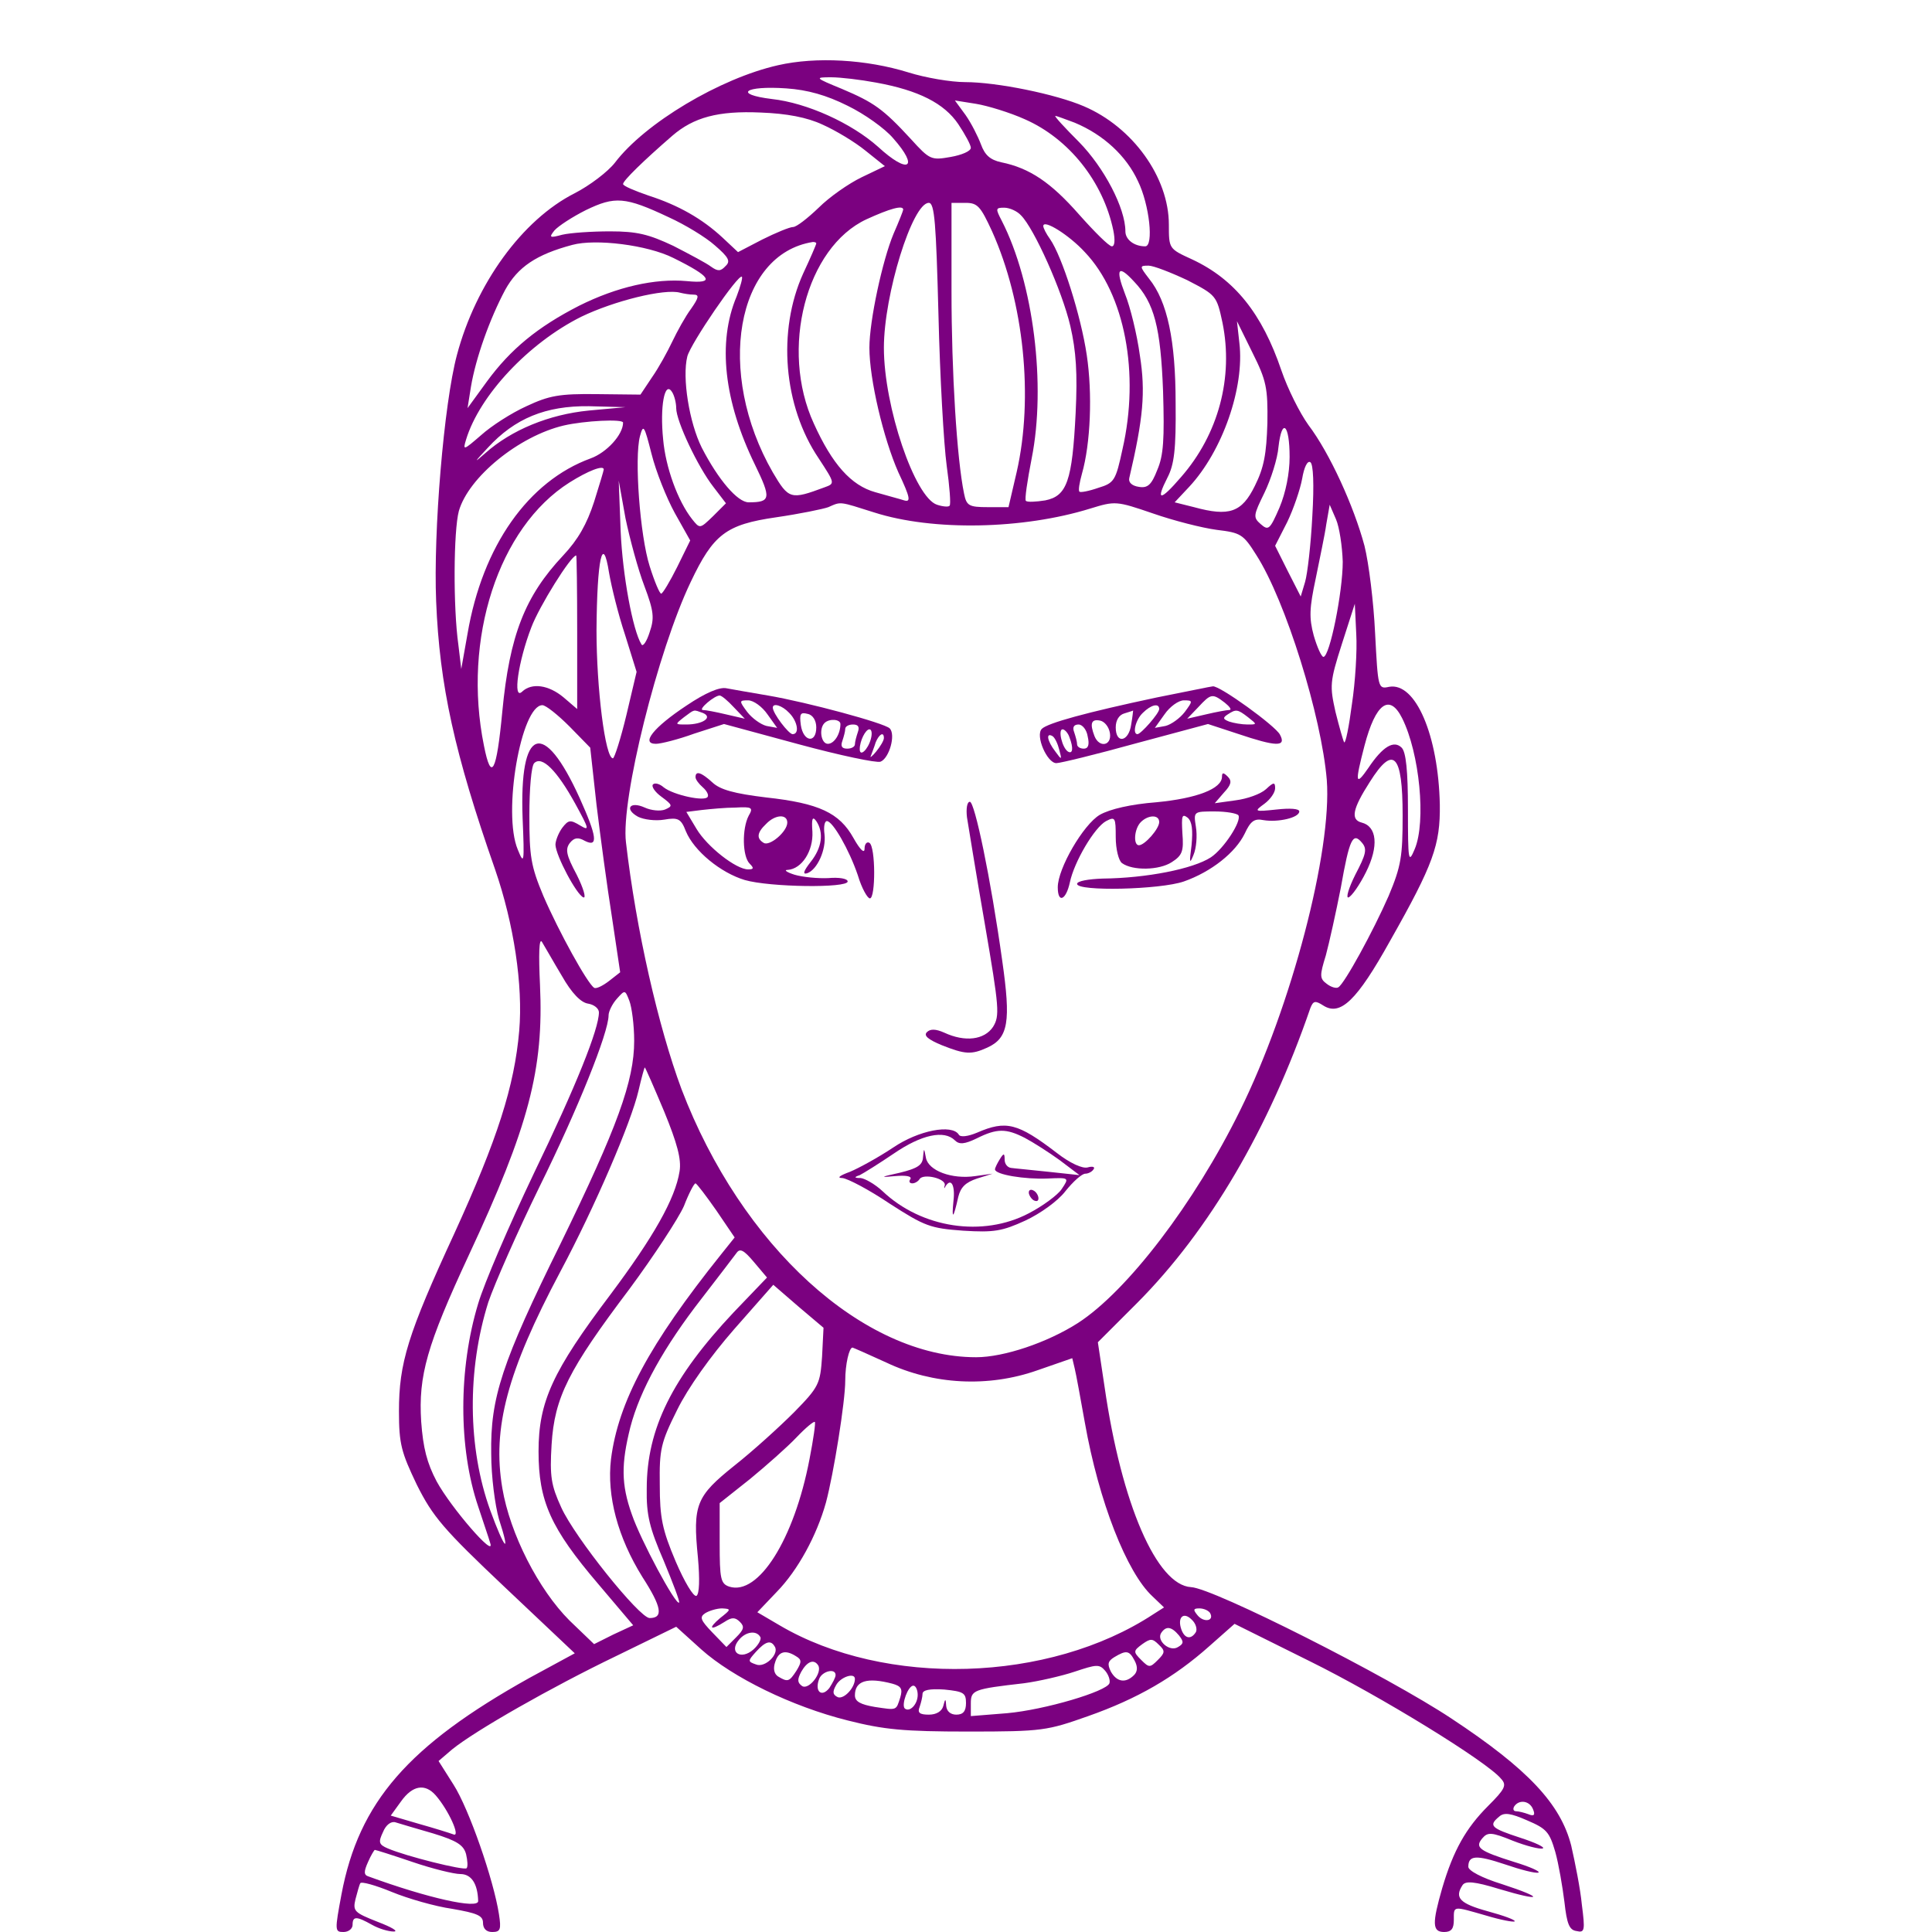 <?xml version="1.0" standalone="no"?>
<!DOCTYPE svg PUBLIC "-//W3C//DTD SVG 20010904//EN"
 "http://www.w3.org/TR/2001/REC-SVG-20010904/DTD/svg10.dtd">
<svg version="1.0" xmlns="http://www.w3.org/2000/svg"
 width="400pt" height="400pt" viewBox="0 0 400 400"
 preserveAspectRatio="xMidYMid meet">

<g transform="translate(0,400) scale(0.1,-0.1)"
fill="#7b0180" stroke="none">
<path d="M1611 3865 c-120 -27 -276 -120 -338 -202 -15 -19 -52 -47 -83 -63
-109 -55 -205 -188 -244 -335 -27 -101 -49 -366 -43 -510 7 -174 38 -315 122
-555 39 -113 58 -240 50 -334 -10 -115 -45 -224 -134 -419 -97 -210 -115 -269
-115 -369 0 -68 5 -85 37 -152 33 -66 55 -92 182 -212 l145 -137 -94 -51
c-251 -140 -353 -257 -389 -448 -14 -75 -14 -78 4 -78 11 0 19 7 19 15 0 18 8
18 40 0 14 -8 34 -14 45 -14 11 0 -4 9 -33 20 -48 19 -52 22 -46 47 4 15 8 30
10 33 2 4 31 -4 65 -18 34 -14 90 -30 125 -35 52 -9 64 -14 64 -29 0 -12 7
-19 19 -19 17 0 19 5 14 37 -11 71 -62 218 -94 268 l-31 49 28 24 c48 39 206
129 339 193 l125 61 52 -47 c65 -58 187 -118 303 -147 75 -19 116 -23 250 -23
154 0 163 2 248 32 102 36 178 80 251 145 l52 46 155 -77 c146 -72 369 -209
397 -244 12 -13 8 -21 -27 -56 -46 -46 -72 -92 -95 -170 -21 -73 -21 -91 4
-91 15 0 20 7 20 25 0 30 -3 29 67 9 30 -9 56 -14 59 -12 2 3 -23 12 -56 21
-58 16 -69 28 -52 54 6 9 24 8 76 -8 90 -27 95 -19 6 10 -42 13 -70 28 -70 36
0 24 16 25 76 5 32 -11 63 -19 69 -17 5 2 -17 12 -50 22 -73 23 -82 30 -66 49
11 13 19 13 63 -5 28 -11 56 -18 62 -16 6 2 -15 12 -46 22 -61 20 -67 25 -44
44 10 9 24 7 58 -8 40 -17 46 -24 58 -65 7 -25 15 -72 19 -104 5 -45 10 -58
25 -60 17 -4 18 1 11 55 -3 32 -14 87 -22 122 -22 86 -89 158 -248 263 -131
87 -493 270 -539 272 -71 4 -144 172 -179 414 l-14 93 82 82 c149 150 272 360
358 610 6 15 10 16 27 5 35 -22 69 10 138 134 90 159 104 199 103 282 -3 143
-50 254 -105 244 -23 -5 -23 -3 -29 111 -3 64 -13 145 -22 181 -22 82 -72 192
-116 250 -18 25 -43 75 -56 113 -40 118 -97 189 -185 230 -48 22 -48 22 -48
72 0 98 -75 202 -176 245 -58 25 -180 50 -246 50 -29 0 -82 9 -117 20 -87 27
-191 33 -270 15z m203 -36 c88 -16 141 -43 170 -86 14 -21 26 -43 26 -49 0 -7
-19 -15 -42 -19 -40 -7 -43 -6 -82 37 -58 63 -77 76 -143 104 -56 23 -57 24
-22 24 19 0 61 -5 93 -11z m-59 -48 c35 -17 77 -47 94 -67 55 -62 32 -76 -31
-18 -55 49 -147 91 -220 99 -81 10 -56 28 30 22 44 -3 83 -14 127 -36z m367
-28 c91 -40 162 -129 183 -230 4 -20 3 -33 -3 -33 -6 0 -36 30 -68 66 -58 66
-102 96 -161 108 -23 5 -34 15 -42 37 -6 16 -20 44 -32 61 l-22 30 44 -7 c24
-4 70 -18 101 -32z m-419 -11 c27 -12 67 -36 89 -54 l40 -32 -48 -23 c-27 -13
-67 -41 -89 -63 -23 -22 -46 -40 -53 -40 -7 0 -36 -12 -64 -26 l-50 -26 -32
30 c-42 39 -91 67 -153 87 -29 10 -53 20 -53 24 0 7 42 48 102 100 44 38 95
52 183 48 54 -2 96 -10 128 -25z m522 4 c60 -25 107 -69 131 -121 24 -49 33
-135 15 -135 -23 0 -41 14 -41 31 0 48 -44 132 -96 185 -30 30 -52 54 -49 54
3 0 21 -7 40 -14z m-840 -196 c33 -15 76 -41 95 -58 29 -25 33 -33 22 -43 -10
-11 -16 -11 -30 -1 -9 7 -45 26 -78 43 -51 24 -75 30 -131 30 -38 0 -82 -3
-99 -7 -26 -7 -28 -6 -16 9 8 9 37 28 65 42 60 29 81 28 172 -15z m558 -202
c3 -128 11 -268 17 -312 6 -43 9 -81 6 -83 -2 -3 -14 -2 -26 2 -46 15 -110
203 -110 325 0 110 59 300 93 300 12 0 15 -42 20 -232z m111 173 c66 -147 86
-344 51 -498 l-17 -73 -43 0 c-39 0 -44 3 -49 28 -15 72 -26 252 -26 418 l0
184 29 0 c25 0 31 -7 55 -59z m-184 45 c0 -2 -9 -25 -20 -50 -23 -55 -50 -180
-50 -236 0 -65 29 -188 60 -258 25 -53 26 -62 12 -58 -9 3 -36 10 -60 17 -50
14 -89 58 -127 142 -71 154 -16 365 109 423 48 22 76 30 76 20z m244 -12 c27
-27 85 -156 102 -229 12 -52 15 -98 11 -180 -7 -141 -18 -172 -63 -181 -19 -3
-37 -4 -40 -1 -3 2 3 42 12 88 30 151 4 363 -62 492 -13 25 -13 27 5 27 11 0
27 -7 35 -16z m132 -76 c83 -87 114 -251 78 -408 -14 -65 -17 -70 -50 -80 -20
-7 -37 -10 -39 -8 -3 2 0 19 5 37 18 63 22 166 10 246 -12 81 -51 204 -76 240
-8 11 -14 23 -14 27 0 15 54 -19 86 -54z m-852 -12 c79 -39 88 -54 28 -48 -66
6 -145 -12 -223 -51 -86 -44 -142 -90 -191 -157 l-40 -55 7 44 c10 60 39 141
71 201 26 47 64 73 139 93 48 13 155 0 209 -27z m296 30 c0 -2 -12 -30 -27
-62 -54 -119 -41 -275 32 -383 34 -52 34 -52 12 -60 -70 -26 -74 -25 -107 31
-119 207 -76 452 83 477 4 0 7 -1 7 -3z m768 -76 c60 -31 61 -32 73 -88 23
-113 -8 -231 -86 -320 -43 -50 -53 -50 -28 -1 14 27 18 58 17 154 0 130 -17
211 -55 258 -20 26 -20 27 -1 27 10 0 46 -14 80 -30z m-110 -3 c42 -44 55 -95
60 -227 3 -99 1 -133 -12 -163 -12 -31 -20 -38 -38 -35 -14 2 -22 9 -20 18 29
124 34 178 22 254 -6 44 -20 101 -31 128 -20 52 -14 61 19 25z m-823 -31 c-40
-95 -26 -217 38 -348 34 -70 33 -78 -13 -78 -23 0 -63 47 -97 113 -26 52 -41
145 -30 189 7 27 106 172 113 165 2 -2 -3 -20 -11 -41z m-89 4 c12 0 11 -6 -5
-29 -12 -16 -29 -47 -39 -68 -10 -21 -28 -54 -42 -74 l-24 -36 -90 1 c-78 1
-99 -3 -146 -25 -31 -14 -73 -41 -94 -60 -37 -32 -38 -32 -31 -9 28 92 130
200 238 254 68 33 173 59 205 50 8 -2 20 -4 28 -4z m1188 -266 c-2 -64 -7 -92
-26 -130 -27 -55 -53 -64 -126 -44 l-40 10 30 32 c69 74 115 206 104 298 l-5
45 32 -65 c29 -58 32 -73 31 -146z m-1224 31 c0 -27 45 -122 77 -163 l26 -34
-27 -27 c-27 -26 -27 -26 -43 -6 -30 38 -55 108 -60 165 -7 68 3 122 18 99 5
-7 9 -23 9 -34z m-181 -5 c-82 -8 -160 -40 -214 -88 -25 -22 -24 -20 5 11 56
61 120 87 209 86 l76 -2 -76 -7z m71 -25 c0 -25 -34 -62 -67 -74 -129 -47
-224 -181 -255 -363 l-13 -73 -6 50 c-11 78 -10 236 1 277 20 70 124 155 217
177 43 10 123 14 123 6z m107 -187 l32 -57 -27 -55 c-15 -30 -30 -55 -33 -55
-3 -1 -14 25 -24 57 -20 63 -32 224 -20 269 7 26 9 22 24 -37 9 -36 31 -91 48
-122z m1273 116 c0 -34 -8 -74 -21 -105 -20 -46 -23 -48 -39 -34 -16 14 -15
18 8 65 13 27 27 70 29 95 7 61 23 47 23 -21z m47 -123 c-3 -58 -10 -119 -15
-136 l-9 -30 -27 53 -26 52 25 49 c13 27 27 68 31 90 4 24 11 38 17 34 6 -4 8
-45 4 -112z m-1467 97 c0 -2 -9 -32 -20 -67 -15 -46 -33 -78 -64 -111 -79 -84
-111 -165 -126 -323 -12 -127 -23 -147 -38 -71 -45 221 30 452 177 545 38 24
71 37 71 27z m84 -241 c20 -53 21 -67 11 -96 -6 -19 -14 -31 -17 -25 -18 29
-39 143 -43 234 l-4 105 14 -78 c9 -43 26 -106 39 -140z m476 152 c122 -39
308 -35 447 8 52 16 54 16 130 -10 43 -15 102 -30 132 -34 50 -6 55 -9 82 -52
61 -95 135 -334 146 -466 11 -146 -73 -469 -180 -685 -94 -191 -233 -373 -335
-439 -64 -41 -154 -71 -211 -71 -234 0 -486 230 -610 555 -48 129 -94 330
-115 511 -11 88 66 397 134 539 47 99 73 119 177 134 48 7 97 17 108 21 27 12
22 12 95 -11z m970 -102 c0 -63 -27 -197 -40 -197 -4 0 -13 20 -20 44 -10 37
-9 57 4 118 8 40 19 91 22 113 l7 40 13 -30 c7 -16 13 -56 14 -88z m-1486
-151 l24 -77 -21 -89 c-12 -50 -25 -90 -28 -90 -16 0 -34 145 -34 265 1 148
13 202 26 119 5 -29 19 -86 33 -128z m-99 5 l0 -159 -28 24 c-31 26 -66 31
-86 12 -20 -19 -8 63 19 133 16 43 82 149 93 149 1 0 2 -71 2 -159z m1604
-149 c-6 -46 -13 -81 -16 -79 -2 3 -10 31 -18 63 -12 54 -12 62 13 140 l27 84
3 -63 c2 -34 -2 -99 -9 -145z m-1620 -46 l43 -44 13 -118 c8 -66 22 -170 32
-233 l17 -114 -23 -18 c-13 -10 -27 -17 -31 -14 -14 9 -73 116 -105 190 -26
62 -29 82 -29 167 0 55 4 102 10 108 16 16 47 -15 85 -84 29 -53 30 -57 10
-45 -20 12 -24 12 -37 -5 -8 -11 -14 -27 -14 -35 1 -23 44 -104 58 -109 6 -2
0 19 -14 47 -22 41 -24 53 -14 66 9 11 17 12 31 4 28 -14 25 9 -11 89 -75 165
-125 147 -118 -42 4 -94 3 -97 -10 -65 -32 76 7 299 51 299 7 0 32 -20 56 -44z
m1724 17 c36 -72 50 -214 26 -271 -13 -31 -14 -25 -14 82 0 80 -4 119 -13 128
-16 16 -39 3 -69 -42 -27 -39 -28 -31 -8 46 23 88 52 109 78 57z m1 -201 c0
-85 -3 -105 -29 -167 -32 -73 -91 -181 -104 -189 -4 -3 -15 0 -24 7 -15 11
-15 17 -2 59 7 26 21 89 31 140 18 102 25 116 44 93 11 -13 8 -24 -14 -66 -14
-28 -20 -49 -14 -47 7 3 23 26 36 52 27 54 23 95 -9 103 -23 6 -19 28 17 84
49 78 68 58 68 -69z m-1741 -332 c21 -37 40 -56 55 -58 12 -2 22 -10 22 -18 0
-34 -47 -152 -135 -334 -51 -107 -103 -228 -115 -269 -41 -135 -41 -299 0
-420 10 -31 22 -65 25 -76 11 -33 -81 73 -111 128 -20 38 -28 69 -32 124 -6
95 12 158 98 343 125 268 156 386 148 561 -3 63 -2 98 4 89 5 -8 23 -40 41
-70z m150 -135 c0 -83 -35 -179 -152 -419 -122 -247 -146 -320 -144 -436 0
-47 8 -107 16 -135 25 -77 12 -64 -18 18 -47 130 -48 291 -4 431 13 38 60 145
106 239 79 160 143 319 143 355 0 8 8 24 17 34 17 19 17 19 26 -4 5 -13 10
-50 10 -83z m62 -146 c27 -66 36 -99 32 -124 -9 -57 -54 -136 -143 -255 -120
-159 -149 -222 -149 -325 0 -103 25 -159 124 -275 l72 -85 -41 -19 -40 -20
-51 49 c-64 64 -123 179 -139 274 -21 124 10 241 120 448 72 135 147 310 162
375 6 26 12 48 13 48 1 0 19 -41 40 -91z m108 -205 l38 -56 -28 -35 c-149
-186 -213 -306 -228 -424 -9 -76 14 -162 65 -244 40 -62 44 -85 15 -85 -21 0
-155 167 -183 229 -21 46 -24 64 -20 130 6 98 35 155 161 322 51 69 102 147
113 172 10 26 21 47 24 47 3 -1 22 -26 43 -56z m36 -211 c-127 -135 -180 -241
-180 -365 -1 -55 6 -82 35 -149 19 -46 34 -85 32 -87 -7 -6 -80 130 -98 183
-22 62 -22 104 -3 180 20 77 70 167 148 267 34 44 66 86 72 94 7 10 15 6 36
-19 l27 -32 -69 -72z m183 -92 c-4 -56 -6 -62 -58 -115 -30 -30 -85 -80 -123
-110 -80 -64 -87 -81 -76 -191 4 -45 3 -75 -3 -79 -6 -3 -25 29 -43 71 -28 66
-33 91 -33 159 -1 73 2 87 36 155 22 45 69 111 118 167 l81 92 52 -45 52 -44
-3 -60z m133 -12 c97 -46 211 -52 313 -16 l72 25 5 -21 c3 -12 12 -62 21 -112
29 -164 87 -311 140 -360 l24 -23 -22 -14 c-216 -142 -555 -152 -774 -23 l-46
27 40 42 c44 45 83 117 102 185 16 60 40 209 40 253 0 33 8 68 15 68 1 0 33
-14 70 -31z m-159 -200 c-32 -167 -106 -283 -166 -264 -18 6 -20 16 -20 90 l0
83 63 50 c34 28 77 66 96 86 19 20 36 34 38 32 2 -1 -3 -36 -11 -77z m-185
-329 c-26 -22 -21 -27 9 -8 15 10 22 10 32 0 10 -10 8 -16 -8 -32 l-20 -20
-29 30 c-25 26 -27 32 -15 40 8 5 24 10 35 10 19 -1 19 -2 -4 -20z m1014 11
c10 -17 -12 -21 -25 -6 -10 12 -10 15 3 15 9 0 18 -4 22 -9z m-29 -40 c-10
-16 -23 -14 -30 5 -9 25 4 38 21 21 9 -8 12 -20 9 -26z m-35 -7 c10 -13 10
-17 -2 -24 -17 -11 -45 13 -35 29 10 15 21 14 37 -5z m-867 -3 c3 -4 -3 -16
-14 -26 -26 -23 -52 -6 -30 20 14 17 36 20 44 6z m823 -48 c-16 -16 -18 -16
-34 0 -17 17 -17 19 2 33 17 12 21 12 34 -1 14 -13 13 -17 -2 -32z m-793 28
c10 -15 -20 -45 -39 -37 -17 6 -17 7 0 26 20 22 31 25 39 11z m44 -20 c12 -7
12 -12 1 -30 -15 -23 -18 -24 -38 -12 -8 5 -11 16 -6 30 7 22 21 26 43 12z
m701 -9 c7 -13 6 -23 -1 -30 -18 -18 -36 -14 -48 7 -8 16 -6 22 7 30 25 15 31
14 42 -7z m-655 -10 c9 -15 -19 -51 -33 -43 -10 7 -11 13 -2 30 12 21 26 27
35 13z m603 -37 c-6 -17 -134 -55 -212 -62 l-75 -6 0 26 c0 28 5 30 110 42 30
4 78 15 105 24 45 15 51 16 63 2 7 -8 11 -20 9 -26z m-567 17 c0 -5 -6 -16
-13 -27 -16 -20 -31 -7 -21 19 6 16 34 23 34 8z m40 -8 c0 -18 -22 -42 -35
-38 -11 5 -12 11 -4 25 9 17 39 27 39 13z m78 -10 c18 -5 21 -11 16 -28 -9
-28 -6 -27 -53 -20 -29 5 -41 11 -41 24 0 30 25 38 78 24z m52 -23 c0 -20 -17
-37 -27 -28 -7 8 7 47 18 47 5 0 9 -9 9 -19z m100 -17 c0 -17 -6 -24 -20 -24
-12 0 -20 7 -21 18 -1 16 -2 16 -6 0 -3 -11 -14 -18 -30 -18 -19 0 -24 4 -19
16 3 9 6 21 6 27 0 8 15 11 45 9 40 -4 45 -7 45 -28z m-1098 -191 c27 -31 52
-87 37 -81 -8 3 -40 13 -72 22 l-58 17 21 29 c24 34 50 38 72 13z m2272 -29
c5 -12 2 -15 -10 -10 -8 3 -20 6 -25 6 -6 0 -7 5 -4 10 10 15 32 12 39 -6z
m-2277 -50 c49 -15 63 -24 68 -43 3 -13 4 -26 1 -29 -6 -5 -126 25 -163 41
-19 8 -20 13 -10 34 6 15 17 23 26 20 9 -3 44 -13 78 -23z m-43 -59 c41 -14
86 -25 99 -25 23 0 36 -20 37 -56 0 -17 -104 6 -227 51 -10 3 -10 10 -1 30 6
14 13 25 14 25 2 0 37 -11 78 -25z"/>
<path d="M1421 2539 c-68 -45 -95 -79 -63 -79 10 0 46 9 79 21 l62 20 155 -42
c85 -23 161 -39 169 -36 18 7 32 56 19 69 -11 11 -170 54 -252 68 -36 6 -75
13 -86 15 -14 3 -43 -9 -83 -36z m98 -3 l23 -24 -39 9 c-21 5 -42 9 -48 9 -10
1 24 30 35 30 4 0 17 -11 29 -24z m70 -15 l20 -28 -22 4 c-12 3 -30 16 -40 29
-17 23 -17 24 2 24 11 0 29 -13 40 -29z m45 3 c17 -17 22 -44 7 -44 -8 0 -41
43 -41 55 0 10 19 5 34 -11z m-179 0 c22 -9 0 -24 -34 -24 -24 0 -24 0 -5 15
23 17 19 16 39 9z m235 -30 c0 -34 -27 -30 -32 5 -3 23 -1 27 14 23 11 -2 18
-14 18 -28z m50 7 c0 -21 -13 -41 -26 -41 -14 0 -19 31 -7 43 10 10 33 8 33
-2z m36 -17 c-3 -9 -6 -20 -6 -25 0 -5 -7 -9 -16 -9 -11 0 -14 5 -10 16 3 9 6
20 6 25 0 5 7 9 16 9 11 0 14 -5 10 -16z m27 -14 c-6 -22 -23 -38 -23 -21 0
17 12 41 20 41 5 0 6 -9 3 -20z m27 2 c0 -5 -7 -17 -16 -28 -8 -10 -14 -14
-11 -9 2 6 7 18 10 28 7 17 17 23 17 9z"/>
<path d="M2395 2556 c-146 -31 -226 -53 -238 -65 -14 -14 11 -71 30 -71 8 0
82 18 165 41 l149 40 61 -20 c80 -27 102 -28 88 -2 -9 18 -125 102 -139 100
-3 0 -55 -11 -116 -23z m141 -11 c10 -8 15 -15 9 -15 -5 0 -27 -4 -48 -9 l-39
-9 23 24 c26 28 29 29 55 9z m-83 -19 c-10 -13 -28 -26 -40 -29 l-22 -4 20 28
c11 16 29 29 40 29 19 0 19 -1 2 -24z m-53 6 c0 -9 -38 -52 -45 -52 -11 0 -4
30 11 44 17 17 34 21 34 8z m-58 -32 c-5 -36 -32 -41 -32 -6 0 15 7 26 18 29
9 3 17 5 18 6 0 0 -1 -12 -4 -29z m242 15 c19 -15 19 -15 -1 -15 -12 0 -29 3
-38 6 -13 5 -14 8 -3 15 17 11 20 11 42 -6z m-286 -33 c4 -26 -22 -31 -32 -6
-10 26 -7 36 12 32 9 -2 18 -13 20 -26z m-46 -7 c4 -17 1 -25 -8 -25 -8 0 -14
4 -14 9 0 5 -3 16 -6 25 -4 10 -1 16 9 16 8 0 17 -11 19 -25z m-38 -1 c9 -23
7 -36 -3 -30 -12 8 -21 46 -11 46 4 0 11 -7 14 -16z m-21 -26 c6 -22 5 -22 -8
-4 -17 22 -20 40 -6 32 5 -3 11 -16 14 -28z"/>
<path d="M1440 2391 c0 -5 7 -14 15 -21 8 -7 13 -16 10 -20 -6 -10 -71 4 -91
20 -8 7 -18 10 -22 6 -4 -4 4 -16 18 -26 23 -17 23 -19 7 -26 -10 -4 -29 -2
-42 4 -31 14 -43 -3 -14 -19 12 -6 36 -9 54 -6 29 5 35 2 45 -24 17 -41 72
-86 122 -101 52 -15 213 -17 213 -3 0 6 -18 9 -40 7 -22 -1 -53 2 -70 7 -16 5
-23 10 -14 10 29 2 53 39 51 79 -2 27 0 33 8 22 16 -24 12 -55 -12 -85 -14
-18 -17 -26 -7 -23 21 7 40 49 36 81 -2 15 0 27 5 27 12 0 46 -59 64 -112 8
-27 20 -48 25 -48 12 0 12 107 -1 115 -5 3 -10 -2 -10 -12 0 -11 -9 -3 -23 22
-29 52 -71 72 -181 84 -66 8 -95 16 -111 31 -23 21 -35 25 -35 11z m110 -80
c-14 -27 -13 -84 2 -99 9 -9 9 -12 -3 -12 -25 0 -85 47 -107 84 l-21 35 32 4
c18 2 49 5 70 5 34 2 37 0 27 -17z m80 -14 c0 -19 -37 -50 -49 -42 -15 9 -14
21 5 39 19 20 44 21 44 3z"/>
<path d="M2530 2392 c0 -25 -52 -45 -136 -53 -52 -4 -96 -14 -117 -26 -34 -20
-87 -111 -87 -150 0 -34 17 -27 25 10 9 43 51 114 75 127 19 10 20 7 20 -33 0
-25 6 -49 13 -54 22 -16 77 -15 103 2 22 14 25 23 22 60 -2 36 -1 41 11 32 9
-8 11 -25 8 -57 -5 -37 -4 -40 4 -20 6 14 8 40 5 58 -5 32 -5 32 39 32 24 0
46 -4 49 -8 7 -12 -30 -69 -57 -87 -37 -24 -133 -43 -224 -44 -29 -1 -53 -5
-53 -11 0 -16 172 -12 221 5 57 20 107 60 126 99 12 26 20 32 39 28 30 -5 74
5 74 18 0 6 -20 7 -47 4 -47 -5 -47 -4 -25 12 12 9 22 23 22 32 0 13 -3 13
-19 -2 -11 -10 -39 -20 -63 -23 l-43 -6 19 22 c15 16 17 24 8 33 -9 9 -12 9
-12 0z m-130 -94 c0 -14 -30 -48 -42 -48 -12 0 -10 34 4 48 15 15 38 16 38 0z"/>
<path d="M2002 2308 c3 -18 19 -118 37 -221 30 -175 31 -190 17 -213 -18 -27
-58 -32 -101 -12 -18 8 -29 8 -36 1 -7 -7 2 -15 31 -27 48 -19 61 -20 94 -5
44 20 49 54 31 180 -24 172 -57 329 -67 329 -6 0 -8 -15 -6 -32z"/>
<path d="M2023 1655 c-19 -8 -35 -10 -38 -4 -14 22 -83 9 -136 -27 -30 -20
-70 -42 -89 -50 -22 -8 -28 -13 -16 -13 11 -1 55 -24 98 -53 73 -47 84 -51
152 -56 64 -4 81 -1 129 21 30 14 67 40 83 61 16 20 34 36 41 36 6 0 14 4 17
9 4 5 -2 7 -12 4 -11 -3 -37 9 -64 30 -81 62 -105 68 -165 42z m99 -11 c17 -9
50 -30 72 -46 l41 -31 -65 7 c-36 4 -71 7 -77 8 -7 1 -13 8 -13 17 0 14 -2 14
-10 1 -5 -8 -10 -18 -10 -21 0 -11 62 -21 109 -19 45 2 45 2 29 -22 -8 -12
-39 -35 -68 -50 -95 -50 -222 -31 -303 46 -15 14 -36 26 -45 27 -14 0 -14 2
-2 6 8 4 40 24 71 45 57 39 104 49 126 27 9 -9 20 -8 45 4 42 21 61 21 100 1z"/>
<path d="M1911 1604 c-1 -16 -11 -23 -48 -32 -41 -9 -42 -10 -10 -7 22 2 35 0
32 -6 -4 -5 -2 -9 4 -9 5 0 12 4 15 9 8 12 55 1 52 -13 -2 -6 -1 -8 1 -3 12
20 21 3 17 -30 -4 -40 0 -36 10 9 5 20 15 30 39 38 l32 10 -36 -5 c-48 -7 -97
11 -102 38 -4 21 -4 21 -6 1z"/>
<path d="M2130 1531 c0 -5 5 -13 10 -16 6 -3 10 -2 10 4 0 5 -4 13 -10 16 -5
3 -10 2 -10 -4z"/>
</g>
</svg>
